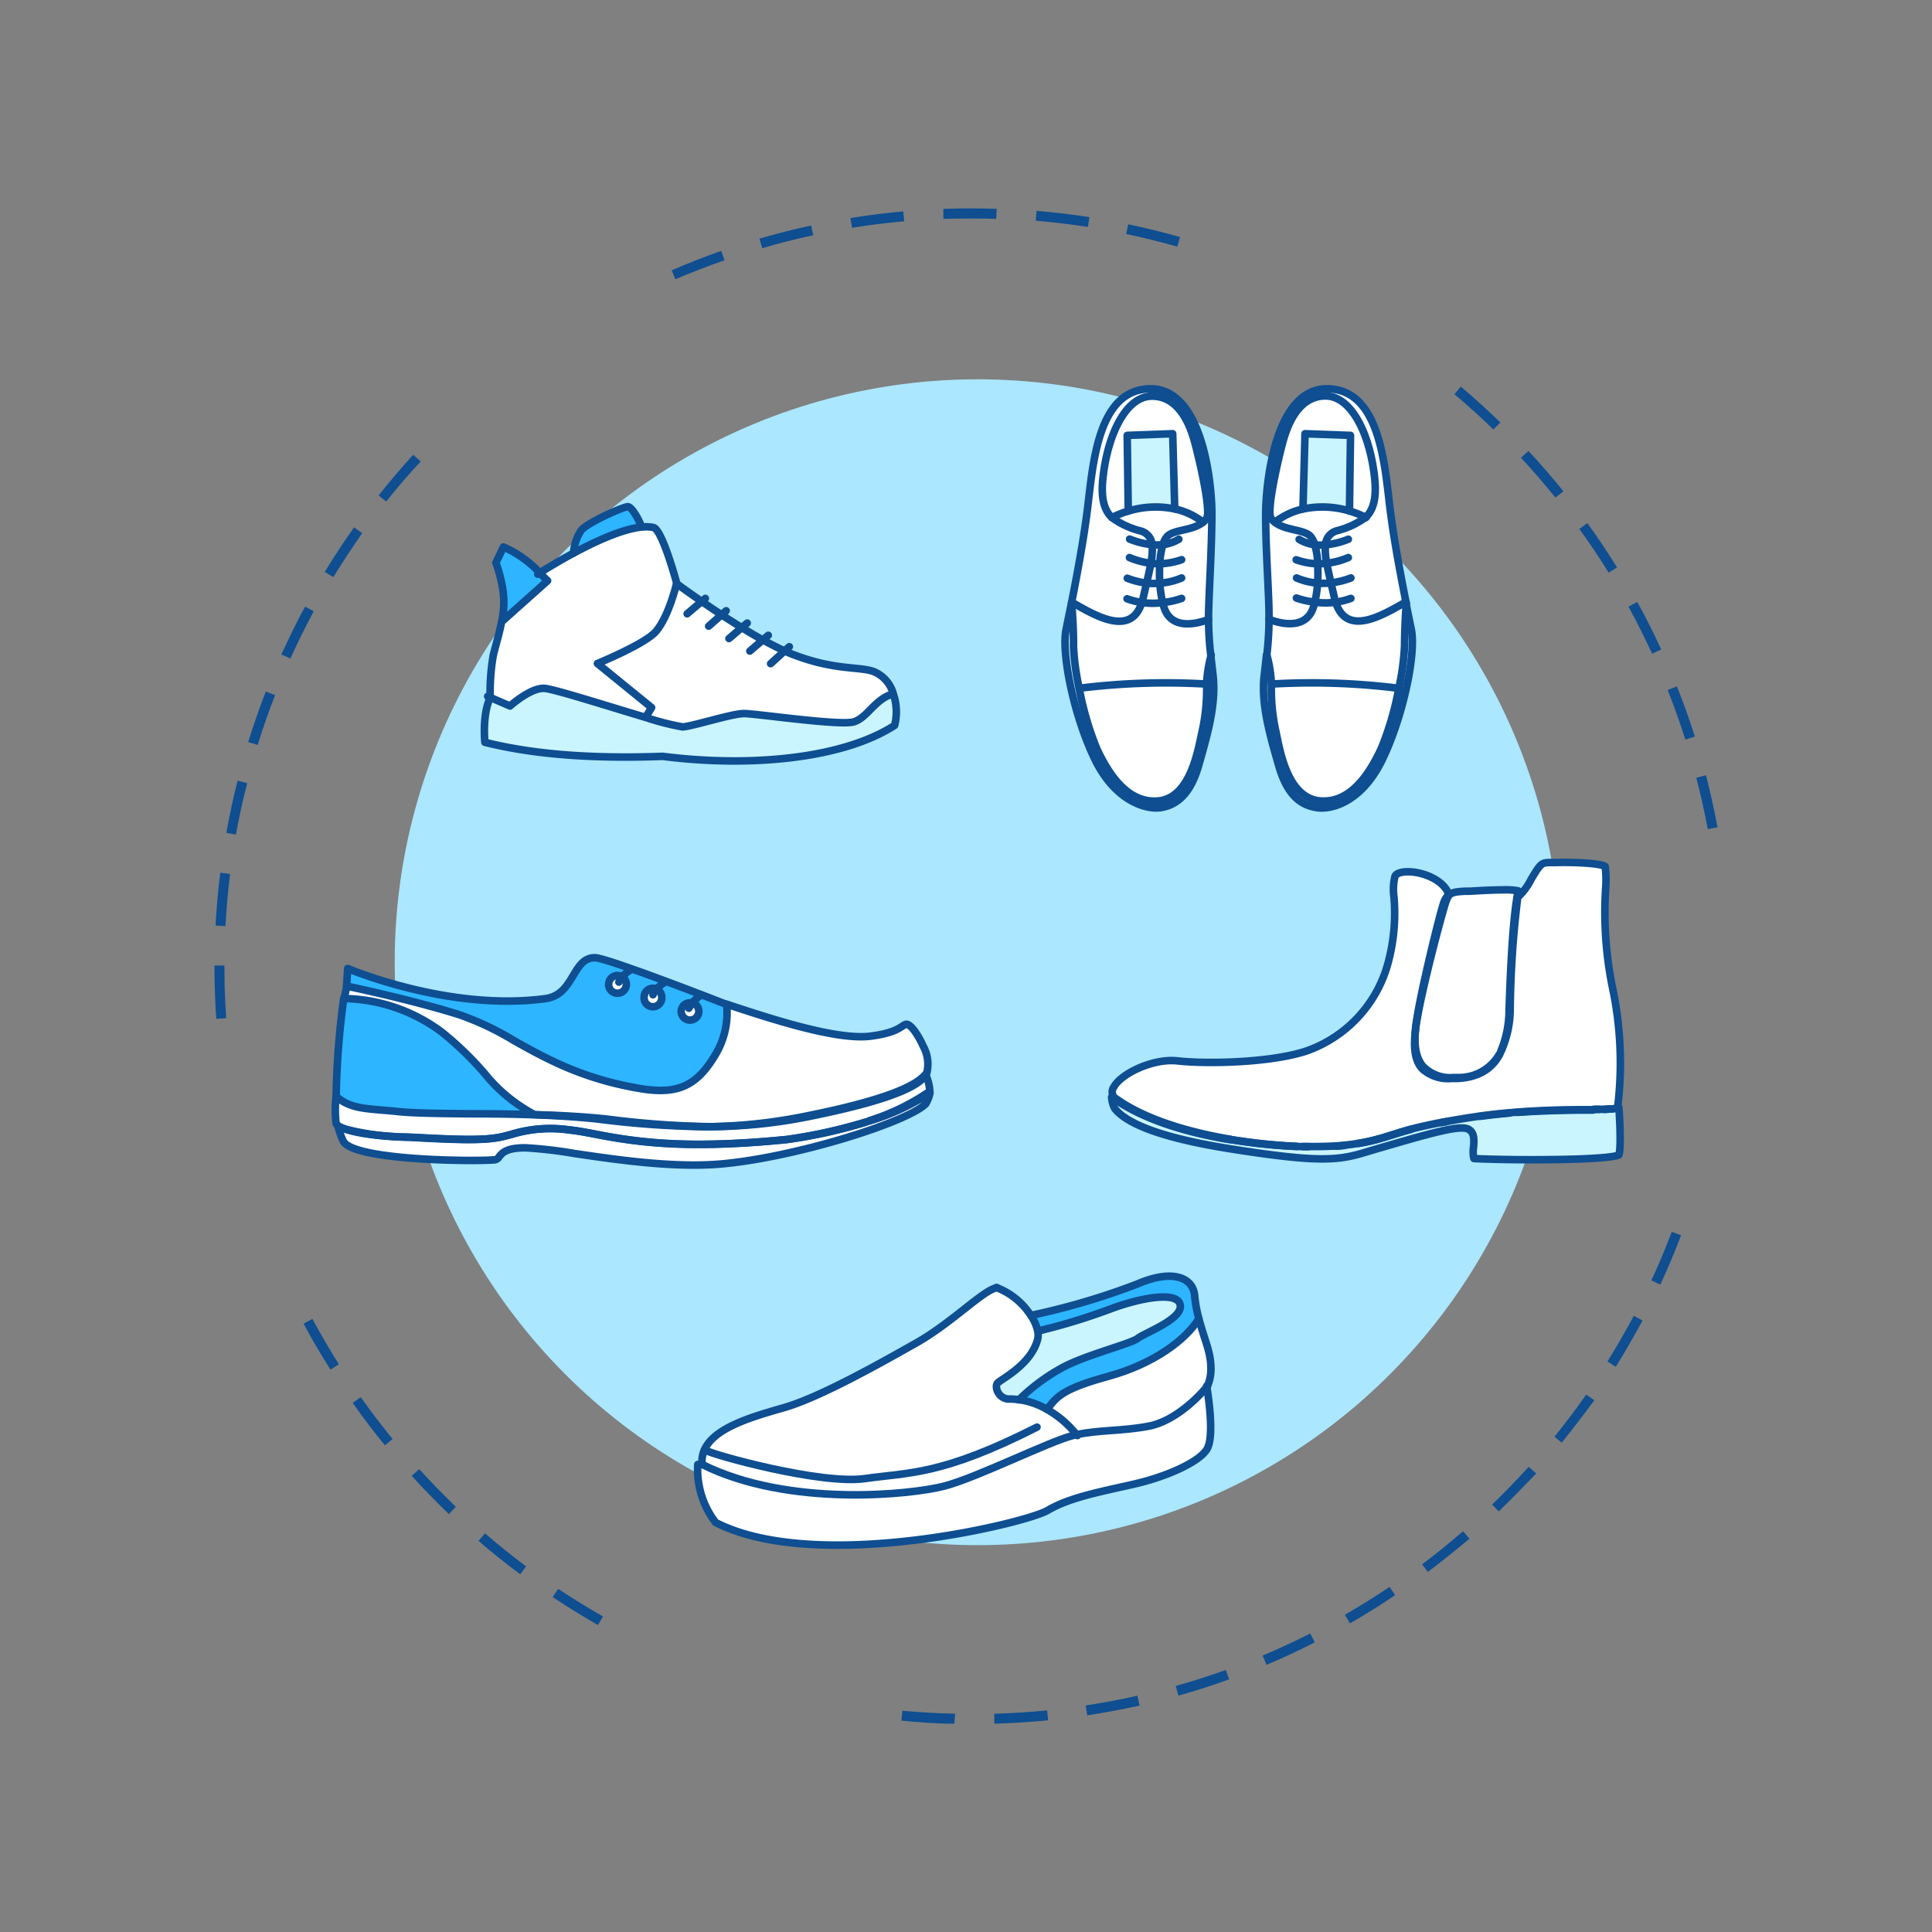<svg id="Layer_1" data-name="Layer 1" xmlns="http://www.w3.org/2000/svg" viewBox="0 0 256 256"><rect x="0" y="0" width="256" height="256" fill="#808080" stroke="none"/><defs><style>.cls-1{fill:#0e4e91;}.cls-2{fill:#abe7ff;}.cls-3{fill:#fff;}.cls-4{fill:#caf5fe;}.cls-5{fill:none;stroke:#0e4e91;stroke-linecap:round;stroke-linejoin:round;}.cls-6{fill:#2db5ff;}</style></defs><path class="cls-1" d="M131.75,228.4l0-1.32c2.32-.07,4.66-.21,7-.44l.13,1.31C136.47,228.18,134.1,228.33,131.75,228.4Zm-5.3,0c-2.35,0-4.72-.19-7-.41l.12-1.31c2.3.21,4.64.35,7,.4Zm17.61-1.12-.2-1.3c2.29-.35,4.6-.78,6.85-1.29L151,226C148.72,226.5,146.38,226.94,144.06,227.29Zm12.08-2.61-.35-1.27c2.22-.62,4.46-1.34,6.64-2.12l.44,1.24C160.66,223.32,158.4,224.05,156.14,224.68Zm11.67-4.08-.51-1.22c2.12-.89,4.25-1.88,6.32-2.92l.59,1.17C172.12,218.69,170,219.69,167.81,220.6Zm11.06-5.49-.66-1.14c2-1.15,4-2.39,5.92-3.69l.73,1.1C182.92,212.68,180.9,213.94,178.87,215.11Zm-99.64.23c-2-1.16-4.06-2.41-6-3.71l.73-1.09c1.93,1.28,3.93,2.51,5.94,3.66Zm110-7-.79-1.05c1.85-1.39,3.67-2.87,5.42-4.38l.86,1C192.9,205.39,191.06,206.89,189.18,208.3Zm-120.3.27c-1.88-1.4-3.74-2.88-5.52-4.42l.86-1c1.76,1.52,3.59,3,5.44,4.37Zm129.7-8.29-.92-.95c1.67-1.6,3.3-3.29,4.85-5l1,.88C201.92,196.94,200.26,198.65,198.58,200.28Zm-139.15.31c-1.68-1.61-3.34-3.32-4.93-5.06l1-.89c1.56,1.72,3.2,3.4,4.86,5Zm147.5-9.42-1-.83c1.46-1.81,2.87-3.68,4.2-5.58l1.08.76C209.84,187.44,208.41,189.34,206.93,191.17ZM51,191.52c-1.48-1.82-2.92-3.71-4.27-5.63l1.07-.76c1.34,1.89,2.76,3.76,4.22,5.55Zm163.07-10.43L213,180.4c1.23-2,2.4-4,3.49-6.05l1.16.62C216.54,177,215.35,179.1,214.11,181.09Zm-170.28.4c-1.26-2-2.45-4-3.56-6.1l1.16-.63c1.1,2,2.27,4.07,3.51,6ZM220,170.21l-1.19-.55c1-2.11,1.88-4.27,2.71-6.44l1.23.47C221.91,165.89,221,168.08,220,170.21ZM28.66,135c-.15-2.09-.22-4.2-.24-6.29v-.77h1.32v.76c0,2.06.09,4.15.23,6.21Zm1.22-12.29-1.32-.07c.13-2.35.34-4.71.63-7l1.3.16C30.21,118,30,120.34,29.88,122.66Zm196.41-12.85c-.43-2.28-.94-4.57-1.52-6.8l1.28-.34c.58,2.27,1.1,4.59,1.53,6.9Zm-195,.73-1.3-.23c.42-2.31.91-4.64,1.49-6.91l1.28.32C32.17,106,31.68,108.26,31.27,110.54ZM223.32,98c-.7-2.2-1.49-4.41-2.34-6.57l1.22-.48c.87,2.18,1.67,4.42,2.38,6.65Zm-189.17.71-1.26-.39c.69-2.24,1.48-4.49,2.33-6.69l1.23.48C35.61,94.26,34.83,96.48,34.15,98.69ZM218.92,86.62c-1-2.11-2-4.2-3.14-6.23l1.16-.63c1.13,2,2.2,4.17,3.18,6.3Zm-180.44.64-1.2-.54c1-2.14,2-4.27,3.14-6.34l1.15.62C40.47,83.05,39.43,85.15,38.48,87.26ZM213.15,75.88c-1.22-2-2.52-3.92-3.88-5.79l1.07-.77c1.37,1.9,2.69,3.87,3.93,5.87Zm-169,.58-1.12-.68c1.22-2,2.53-4,3.89-5.9l1.07.76C46.68,72.53,45.39,74.49,44.18,76.46ZM206.1,65.93c-1.45-1.8-3-3.58-4.56-5.28l1-.89c1.6,1.72,3.15,3.52,4.62,5.34Zm-154.93.53-1-.82c1.46-1.84,3-3.65,4.58-5.38l1,.89C54.13,62.86,52.61,64.64,51.17,66.46Zm146.72-9.55c-1.66-1.61-3.4-3.18-5.17-4.68l.85-1c1.79,1.52,3.56,3.12,5.24,4.75ZM89.49,37,89,35.82c2.15-.93,4.36-1.8,6.57-2.58L96,34.49C93.79,35.25,91.61,36.11,89.49,37ZM156,32.68c-2.23-.63-4.51-1.2-6.77-1.67l.27-1.29c2.29.48,4.6,1.05,6.86,1.69ZM101,32.89l-.37-1.27c2.25-.66,4.56-1.24,6.85-1.74l.28,1.29C105.45,31.66,103.17,32.24,101,32.89Zm43.16-2.82c-2.28-.35-4.61-.63-6.92-.82l.11-1.31c2.34.19,4.7.47,7,.83Zm-31.26.12-.21-1.3c2.31-.37,4.67-.67,7-.88l.12,1.31C117.46,29.53,115.13,29.82,112.85,30.19ZM132,29c-2.32-.07-4.66-.06-7,0l0-1.32c2.34-.09,4.71-.09,7.07,0Z"/><circle class="cls-2" cx="129.54" cy="127.5" r="77.24"/><path class="cls-3" d="M186.32,79.94c-.16,1.77-.28,4.43-.24,5.61a32.9,32.9,0,0,1-.76,5.65,92.41,92.41,0,0,0-16.85-.56,17.46,17.46,0,0,0-.61-3.86h0a41.42,41.42,0,0,0,.29-4.71c2.5.93,4.93.88,5.8-1.37a7.36,7.36,0,0,0,.26-.86,9.82,9.82,0,0,0,2.76,0c1.45,4.67,6.19,1.78,9.32,0h0l0,.15Z"/><path class="cls-3" d="M185.32,91.2a39.83,39.83,0,0,1-2.33,8c-1.72,3.7-4.21,7.18-8,6.94-4.53-.29-5.45-7.07-6-9.41a25.4,25.4,0,0,1-.55-6.08A92.41,92.41,0,0,1,185.32,91.2Z"/><path class="cls-4" d="M179,57.69l-.14,10a12.45,12.45,0,0,0-6.16-.28l.27-10Z"/><path class="cls-3" d="M176.83,79.29c0,.18.09.34.14.5a9.82,9.82,0,0,1-2.76,0,16.28,16.28,0,0,0,.38-2.57,8.65,8.65,0,0,0,1.76,0C176.5,77.86,176.66,78.55,176.83,79.29Z"/><path class="cls-3" d="M175.8,74.64c.13.75.32,1.6.55,2.59a8.65,8.65,0,0,1-1.76,0,20.06,20.06,0,0,0,0-2.57A9.58,9.58,0,0,0,175.8,74.64Z"/><path class="cls-3" d="M177.13,70.35a2.05,2.05,0,0,0-1.5,1.84,6.12,6.12,0,0,1-1.42,0,2.78,2.78,0,0,0-.63-1.18c-1-.87-3.29-.7-4.67-1.8a9.09,9.09,0,0,1,3.74-1.75,12.45,12.45,0,0,1,6.16.28,13.53,13.53,0,0,1,2.15.85A10.92,10.92,0,0,1,177.13,70.35Z"/><path class="cls-3" d="M175.8,74.63h0a9.58,9.58,0,0,1-1.19.06h0a10.39,10.39,0,0,0-.4-2.52,6.12,6.12,0,0,0,1.42,0A8.48,8.48,0,0,0,175.8,74.63Z"/><path class="cls-3" d="M175.93,51.52c6.87.12,7.52,9.84,8.24,15.73.5,4.12,1.43,9,2.13,12.54h0c-3.13,1.78-7.87,4.67-9.32,0-.05-.16-.1-.32-.14-.5-.17-.74-.33-1.43-.48-2.06-.23-1-.42-1.84-.55-2.59h0a8.48,8.48,0,0,1-.17-2.44,2.05,2.05,0,0,1,1.5-1.84A10.92,10.92,0,0,0,181,68.57c.94-.9,1.47-2.36,1.2-5.08-.55-5.57-2.92-10.94-6.44-11-3.81-.08-5.16,4.21-5.59,5.59-.29.92-1.86,7.17-1.86,9.7h-.56C167.8,63.13,169.22,51.39,175.93,51.52Z"/><path class="cls-3" d="M172.65,67.44a9.09,9.09,0,0,0-3.74,1.75,2.38,2.38,0,0,1-.47-.48,1.68,1.68,0,0,1-.17-.95c0-2.53,1.57-8.78,1.86-9.7.43-1.38,1.78-5.67,5.59-5.59,3.52.08,5.89,5.45,6.44,11,.27,2.72-.26,4.18-1.2,5.08a13.53,13.53,0,0,0-2.15-.85l.14-10-6-.22Z"/><path class="cls-4" d="M175,106.13c3.79.24,6.28-3.24,8-6.94a39.83,39.83,0,0,0,2.33-8,32.9,32.9,0,0,0,.76-5.65c0-1.18.08-3.84.24-5.61h0c.29,1.45.54,2.66.71,3.48.65,3.26-1.1,11.54-3.83,17.2s-6.77,6.72-8.75,6.39-3.82-1.49-5-5.58-2.34-8.13-1.92-11.91c.13-1.06.23-2,.31-2.74a17.46,17.46,0,0,1,.61,3.86,25.4,25.4,0,0,0,.55,6.08C169.54,99.06,170.46,105.84,175,106.13Z"/><path class="cls-3" d="M174.59,77.27a16.28,16.28,0,0,1-.38,2.57,7.36,7.36,0,0,1-.26.86c-.87,2.25-3.3,2.3-5.8,1.37,0-.2,0-.41,0-.64,0-2.72-.47-9-.44-13.38,0-.09,0-.19,0-.3h.56a1.68,1.68,0,0,0,.17.95,2.38,2.38,0,0,0,.47.48c1.38,1.1,3.72.93,4.67,1.8a2.78,2.78,0,0,1,.63,1.18,10.39,10.39,0,0,1,.4,2.52h0A20.06,20.06,0,0,1,174.59,77.27Z"/><path class="cls-3" d="M160.61,68.05c0,4.4-.4,10.66-.44,13.38,0,.23,0,.44,0,.64-2.5.93-4.93.88-5.8-1.37a7.36,7.36,0,0,1-.26-.86,16.28,16.28,0,0,1-.38-2.57,20.06,20.06,0,0,1,0-2.57h0a10.39,10.39,0,0,1,.4-2.52,2.78,2.78,0,0,1,.63-1.18c1-.87,3.29-.7,4.67-1.8a2.38,2.38,0,0,0,.47-.48,1.68,1.68,0,0,0,.17-.95h.56C160.61,67.86,160.61,68,160.61,68.05Z"/><path class="cls-3" d="M160,67.76a1.68,1.68,0,0,1-.17.95,2.38,2.38,0,0,1-.47.48,9.09,9.09,0,0,0-3.74-1.75l-.27-10-6,.22.14,10a13.53,13.53,0,0,0-2.15.85c-.94-.9-1.47-2.36-1.2-5.08.55-5.57,2.92-10.94,6.44-11,3.81-.08,5.16,4.21,5.59,5.59C158.47,59,160,65.23,160,67.76Z"/><path class="cls-3" d="M159.84,90.64a25.4,25.4,0,0,1-.55,6.08c-.52,2.34-1.44,9.12-6,9.41-3.79.24-6.28-3.24-8-6.94a40.5,40.5,0,0,1-2.33-8A92.41,92.41,0,0,1,159.84,90.64Z"/><path class="cls-4" d="M155.39,57.47l.27,10a12.46,12.46,0,0,0-6.16.28l-.14-10Z"/><path class="cls-3" d="M154.73,71a2.78,2.78,0,0,0-.63,1.18,6.12,6.12,0,0,1-1.42,0,2.05,2.05,0,0,0-1.5-1.84,10.92,10.92,0,0,1-3.83-1.78,13.53,13.53,0,0,1,2.15-.85,12.46,12.46,0,0,1,6.16-.28,9.09,9.09,0,0,1,3.74,1.75C158,70.29,155.68,70.12,154.73,71Z"/><path class="cls-3" d="M154.1,72.17a10.39,10.39,0,0,0-.4,2.52h0a9.49,9.49,0,0,1-1.19-.06h0a8.48,8.48,0,0,0,.17-2.44A6.12,6.12,0,0,0,154.1,72.17Z"/><path class="cls-3" d="M153.72,77.27a16.28,16.28,0,0,0,.38,2.57,9.82,9.82,0,0,1-2.76,0c0-.16.1-.32.14-.5.17-.74.33-1.43.48-2.06A8.65,8.65,0,0,0,153.72,77.27Z"/><path class="cls-3" d="M153.7,74.7a20.06,20.06,0,0,0,0,2.57,8.65,8.65,0,0,1-1.76,0c.23-1,.42-1.84.55-2.59A9.49,9.49,0,0,0,153.7,74.7Z"/><path class="cls-3" d="M152.38,51.52c6.72-.13,8.14,11.61,8.22,16.23H160c0-2.53-1.57-8.78-1.86-9.7-.43-1.38-1.78-5.67-5.59-5.59-3.52.08-5.89,5.45-6.44,11-.27,2.72.26,4.18,1.2,5.08a10.92,10.92,0,0,0,3.83,1.78,2.05,2.05,0,0,1,1.5,1.84,8.48,8.48,0,0,1-.17,2.44h0c-.13.75-.32,1.6-.55,2.59-.15.63-.31,1.32-.48,2.06,0,.18-.09.34-.14.5-1.45,4.67-6.19,1.78-9.32,0,.7-3.53,1.62-8.42,2.12-12.54C144.86,61.36,145.51,51.64,152.38,51.52Z"/><path class="cls-4" d="M160.76,89.52c.43,3.78-.74,7.81-1.91,11.91s-3.17,5.28-5,5.58-6-.74-8.75-6.39-4.47-13.94-3.82-17.2c.16-.82.41-2,.71-3.48.16,1.77.28,4.43.24,5.61A32.9,32.9,0,0,0,143,91.2a40.5,40.5,0,0,0,2.33,8c1.72,3.7,4.21,7.18,8,6.94,4.53-.29,5.45-7.07,6-9.41a25.4,25.4,0,0,0,.55-6.08,17.38,17.38,0,0,1,.61-3.86C160.53,87.56,160.64,88.45,160.76,89.52Z"/><path class="cls-3" d="M142,79.93a.89.89,0,0,1,0-.14c3.13,1.78,7.87,4.67,9.32,0a9.82,9.82,0,0,0,2.76,0,7.36,7.36,0,0,0,.26.86c.87,2.25,3.3,2.3,5.8,1.37a41.42,41.42,0,0,0,.29,4.71,17.38,17.38,0,0,0-.61,3.86A92.41,92.41,0,0,0,143,91.2a32.9,32.9,0,0,1-.76-5.65c0-1.18-.08-3.84-.24-5.61Z"/><path class="cls-5" d="M167.86,86.78a41.42,41.42,0,0,0,.29-4.71c0-.2,0-.41,0-.64,0-2.72-.47-9-.44-13.38,0-.09,0-.19,0-.3.09-4.62,1.51-16.36,8.22-16.23,6.87.12,7.52,9.84,8.24,15.73.5,4.12,1.43,9,2.13,12.54l0,.15c.29,1.45.54,2.66.71,3.48.65,3.26-1.1,11.54-3.83,17.2s-6.77,6.72-8.75,6.39-3.82-1.49-5-5.58-2.34-8.13-1.92-11.91c.13-1.06.23-2,.31-2.74"/><path class="cls-5" d="M174.61,74.69a10.39,10.39,0,0,0-.4-2.52,2.78,2.78,0,0,0-.63-1.18c-1-.87-3.29-.7-4.67-1.8a2.38,2.38,0,0,1-.47-.48,1.68,1.68,0,0,1-.17-.95c0-2.53,1.57-8.78,1.86-9.7.43-1.38,1.78-5.67,5.59-5.59,3.52.08,5.89,5.45,6.44,11,.27,2.72-.26,4.18-1.2,5.08a10.92,10.92,0,0,1-3.83,1.78,2.05,2.05,0,0,0-1.5,1.84,8.48,8.48,0,0,0,.17,2.44h0c.13.75.32,1.6.55,2.59.15.63.31,1.32.48,2.06,0,.18.09.34.14.5,1.45,4.67,6.19,1.78,9.32,0"/><path class="cls-5" d="M168.15,82.07c2.5.93,4.93.88,5.8-1.37a7.36,7.36,0,0,0,.26-.86,16.28,16.28,0,0,0,.38-2.57,20.06,20.06,0,0,0,0-2.57"/><path class="cls-5" d="M179,79.29a10.27,10.27,0,0,1-2,.5,9.82,9.82,0,0,1-2.76,0,10.89,10.89,0,0,1-2.46-.55"/><path class="cls-5" d="M185.32,91.2a92.41,92.41,0,0,0-16.85-.56"/><path class="cls-5" d="M179,76.58a10.65,10.65,0,0,1-2.6.65,9,9,0,0,1-4.6-.65"/><path class="cls-5" d="M178.66,73.88a10.56,10.56,0,0,1-2.86.76,9.58,9.58,0,0,1-1.19.06h0a8.92,8.92,0,0,1-2.86-.53"/><path class="cls-5" d="M178.66,71.45a10.62,10.62,0,0,1-3,.74,6.12,6.12,0,0,1-1.42,0,5.47,5.47,0,0,1-2.1-.72"/><path class="cls-5" d="M181,68.57a13.53,13.53,0,0,0-2.15-.85,12.45,12.45,0,0,0-6.16-.28,9.09,9.09,0,0,0-3.74,1.75"/><path class="cls-5" d="M167.86,86.78h0a17.46,17.46,0,0,1,.61,3.86,25.4,25.4,0,0,0,.55,6.08c.52,2.34,1.44,9.12,6,9.41,3.79.24,6.28-3.24,8-6.94a39.83,39.83,0,0,0,2.33-8,32.9,32.9,0,0,0,.76-5.65c0-1.18.08-3.84.24-5.61h0"/><polyline class="cls-5" points="178.81 67.72 178.95 57.69 172.92 57.47 172.65 67.44"/><path class="cls-5" d="M142,79.93a.89.89,0,0,1,0-.14c.7-3.53,1.62-8.42,2.12-12.54.72-5.89,1.37-15.61,8.24-15.73,6.72-.13,8.14,11.61,8.22,16.23,0,.11,0,.21,0,.3,0,4.4-.4,10.66-.44,13.38,0,.23,0,.44,0,.64a41.42,41.42,0,0,0,.29,4.71c.08.78.19,1.67.31,2.74.43,3.78-.74,7.81-1.91,11.91s-3.17,5.28-5,5.58-6-.74-8.75-6.39-4.47-13.94-3.82-17.2c.16-.82.41-2,.71-3.48"/><path class="cls-5" d="M142,79.79c3.13,1.78,7.87,4.67,9.32,0,0-.16.1-.32.14-.5.17-.74.33-1.43.48-2.06.23-1,.42-1.84.55-2.59h0a8.48,8.48,0,0,0,.17-2.44,2.05,2.05,0,0,0-1.5-1.84,10.92,10.92,0,0,1-3.83-1.78c-.94-.9-1.47-2.36-1.2-5.08.55-5.57,2.92-10.94,6.44-11,3.81-.08,5.16,4.21,5.59,5.59.29.92,1.86,7.17,1.86,9.7a1.68,1.68,0,0,1-.17.95,2.38,2.38,0,0,1-.47.48c-1.38,1.1-3.72.93-4.67,1.8a2.78,2.78,0,0,0-.63,1.18,10.39,10.39,0,0,0-.4,2.52h0a20.06,20.06,0,0,0,0,2.57,16.28,16.28,0,0,0,.38,2.57,7.36,7.36,0,0,0,.26.86c.87,2.25,3.3,2.3,5.8,1.37"/><path class="cls-5" d="M156.57,79.29a11,11,0,0,1-2.47.55,9.82,9.82,0,0,1-2.76,0,10,10,0,0,1-2-.5"/><path class="cls-5" d="M159.84,90.64A92.41,92.41,0,0,0,143,91.2"/><path class="cls-5" d="M156.57,76.58a8.74,8.74,0,0,1-2.85.69,8.65,8.65,0,0,1-1.76,0,10.58,10.58,0,0,1-2.59-.65"/><path class="cls-5" d="M156.57,74.16a9.33,9.33,0,0,1-2.87.54,9.49,9.49,0,0,1-1.19-.06,10.59,10.59,0,0,1-2.85-.76"/><path class="cls-5" d="M156.2,71.45a5.47,5.47,0,0,1-2.1.72,6.12,6.12,0,0,1-1.42,0,10.48,10.48,0,0,1-3-.74"/><path class="cls-5" d="M159.4,69.19a9.09,9.09,0,0,0-3.74-1.75,12.46,12.46,0,0,0-6.16.28,13.53,13.53,0,0,0-2.15.85"/><path class="cls-5" d="M142,79.93h0c.16,1.77.28,4.43.24,5.61A32.9,32.9,0,0,0,143,91.2a40.5,40.5,0,0,0,2.33,8c1.72,3.7,4.21,7.18,8,6.94,4.53-.29,5.45-7.07,6-9.41a25.4,25.4,0,0,0,.55-6.08,17.38,17.38,0,0,1,.61-3.86"/><polyline class="cls-5" points="155.66 67.44 155.39 57.47 149.36 57.69 149.5 67.72"/><path class="cls-3" d="M213.61,130.66a48.45,48.45,0,0,1,.86,14.84c0,.4-.06.76-.09,1.07v.1a.72.72,0,0,1-.22.12l-.54.11-.34,0h-.07c-.19,0-.41,0-.64.05l-.69,0h-.81l-1.93,0c-2.25,0-5,.08-8.14.31l-1,.09c-1.25.1-2.56.25-3.89.43l-1,.15c-1.27.19-2.37.38-3.34.55l-.71.13c-1.73.33-3,.62-4,.88s-2,.55-2.76.81-1.68.54-2.78.79c-.43.09-.92.2-1.48.29l-.77.13-1.06.13-1.16.1c-.86.05-1.8.08-2.8.08h-.76l-.79,0-.82,0a75.11,75.11,0,0,1-7.74-.75l-1-.15a.57.57,0,0,1-.18,0c-.6-.1-1.23-.21-1.87-.34-4.57-.91-9.86-2.5-13.53-5.24a1.15,1.15,0,0,1,0-1.34c1-1.81,5.25-3.81,8.41-3.46,4,.45,12.46.24,17.12-1.31a17.05,17.05,0,0,0,10.82-11.72,25.18,25.18,0,0,0,.77-8.67,7.27,7.27,0,0,1,.14-2.78c.21-.42,1-.64,2.13-.56,2,.14,4.43,1.24,5,3a2.64,2.64,0,0,0-.72,1.22c-.46,1.31-3,11.46-3.59,15.73,0,.24-.07.47-.09.69-.39,2.68-.12,4.41.85,5.46a5.13,5.13,0,0,0,3.92,1.27l.8,0c2.6-.15,4.41-1.15,5.5-3.12a3.06,3.06,0,0,0,.26-.51,13.77,13.77,0,0,0,1.18-5.74,132.46,132.46,0,0,1,1-14.6,8,8,0,0,0,1.76-2.36c1.35-2.22,1.38-2.22,2.77-2.24h.48c2.76-.08,6.11.14,6.58.53a15.51,15.51,0,0,1,.05,3A50,50,0,0,0,213.61,130.66Z"/><path class="cls-4" d="M214.44,146.71c.16,2.34.26,5.53,0,6.28-.22.13-1.58.57-9.75.63-4.53,0-8.54-.08-9.46-.15a4.15,4.15,0,0,1-.05-1.51c.08-.92.15-2-.69-2.38-1.13-.57-4.77.46-12.26,2.65l-1.32.39c-3.65,1.13-6.29,1.41-17.92-.43-8.41-1.32-13.57-3.11-15.34-5.33a3.47,3.47,0,0,1-.42-1.53c3.48,2.56,8.6,4.27,13.84,5.31.62.13,1.24.24,1.87.34a.57.57,0,0,0,.18,0,72.6,72.6,0,0,0,8.71.9l.82,0,.79,0h.76c1,0,1.94,0,2.8-.08.41,0,.8-.06,1.16-.1l1.06-.13.77-.13c.56-.09,1.05-.19,1.48-.29,1.21-.27,2.07-.54,3-.84.74-.23,1.51-.48,2.53-.76s2.29-.55,4-.88l.71-.13c1-.17,2.07-.36,3.34-.55l1-.15c1.34-.18,2.65-.32,3.89-.43l1-.09c3.11-.23,5.88-.27,8.13-.31.65,0,1.32,0,1.94,0h.81l.69,0c.23,0,.44,0,.64-.05h.07l.34,0,.54-.11Z"/><path class="cls-3" d="M201.16,118c-.7,3.6-1,10-1.2,15.79a14.3,14.3,0,0,1-1.08,5.44,3.06,3.06,0,0,1-.26.51,6.18,6.18,0,0,1-5.29,3l-.75,0a5,5,0,0,1-4-1.46c-.94-1.07-1.26-2.73-1-5.15a.69.69,0,0,1,0-.13c.72-4.71,3.61-15.44,4-16.61s.59-1.23,2.51-1.34l.71,0c1.35-.09,3-.18,4.4-.18A8.77,8.77,0,0,1,201.16,118Z"/><path class="cls-5" d="M213.29,146.93l.34,0"/><path class="cls-5" d="M212.58,147c.23,0,.45,0,.64-.05"/><path class="cls-5" d="M211.36,147h.53"/><path class="cls-5" d="M201,147.4c3.11-.23,5.88-.27,8.13-.31.65,0,1.32,0,1.94,0"/><path class="cls-5" d="M196.1,147.92c1.34-.18,2.65-.32,3.89-.43"/><path class="cls-5" d="M191,148.75l.71-.13"/><path class="cls-5" d="M180,151.52c.56-.09,1.05-.2,1.48-.29,1.1-.25,1.9-.52,2.78-.79s1.62-.51,2.76-.81"/><path class="cls-5" d="M177,151.88c.41,0,.8-.06,1.16-.1"/><path class="cls-5" d="M172.64,151.93l.79,0"/><path class="cls-5" d="M163.11,151l1,.15a75.11,75.11,0,0,0,7.74.75"/><path class="cls-5" d="M198.62,139.78a6.18,6.18,0,0,1-5.29,3l-.75,0a5,5,0,0,1-4-1.46c-.94-1.07-1.26-2.73-1-5.15,0-.22.06-.45.09-.69.61-4.27,3.13-14.42,3.59-15.73a2.64,2.64,0,0,1,.72-1.22c-.61-1.76-3-2.86-5-3-1.09-.08-1.92.14-2.13.56a7.27,7.27,0,0,0-.14,2.78,25.18,25.18,0,0,1-.77,8.67,17.05,17.05,0,0,1-10.82,11.72c-4.66,1.55-13.08,1.76-17.12,1.31-3.16-.35-7.42,1.65-8.41,3.46a1.15,1.15,0,0,0,0,1.34c3.67,2.74,9,4.33,13.53,5.24.64.13,1.27.24,1.87.34"/><path class="cls-5" d="M214.17,146.79a.72.72,0,0,0,.22-.12v-.1c0-.31.05-.67.09-1.07a48.45,48.45,0,0,0-.86-14.84,50,50,0,0,1-.87-12.84,15.51,15.51,0,0,0-.05-3c-.47-.39-3.82-.61-6.58-.53h-.48c-1.39,0-1.42,0-2.77,2.24a8,8,0,0,1-1.76,2.36,132.46,132.46,0,0,0-1,14.6,13.77,13.77,0,0,1-1.18,5.74"/><path class="cls-5" d="M211.08,147.05l-1.93,0c-2.25,0-5,.08-8.14.31l-1,.09c-1.25.1-2.56.25-3.89.43l-1,.15c-1.27.19-2.37.38-3.34.55l-.71.13c-1.73.33-3,.62-4,.88s-1.79.53-2.53.76c-.94.3-1.8.57-3,.84-.43.1-.92.2-1.48.29l-.77.13-1.06.13-1.16.1c-.86.05-1.8.08-2.8.08h-.76l-.79,0-.82,0a72.6,72.6,0,0,1-8.71-.9.57.57,0,0,1-.18,0c-.63-.1-1.25-.21-1.87-.34-5.24-1-10.36-2.75-13.84-5.31a3.47,3.47,0,0,0,.42,1.53c1.77,2.22,6.93,4,15.34,5.33,11.63,1.84,14.27,1.56,17.92.43l1.32-.39c7.49-2.19,11.13-3.22,12.26-2.65.84.43.77,1.46.69,2.38a4.15,4.15,0,0,0,.05,1.51c.92.07,4.93.19,9.46.15,8.17-.06,9.53-.5,9.75-.63.27-.75.17-3.94,0-6.28l-.27.08-.54.11-.34,0h-.07c-.2,0-.41,0-.64.05l-.69,0h-.81Z"/><path class="cls-5" d="M198.88,139.27a14.3,14.3,0,0,0,1.08-5.44c.2-5.8.5-12.19,1.2-15.79a8.77,8.77,0,0,0-1.93-.13c-1.37,0-3,.09-4.4.18l-.71,0c-1.92.11-2.11.28-2.51,1.34s-3.32,11.9-4,16.61a.69.69,0,0,0,0,.13c-.39,2.68-.12,4.41.85,5.46a5.13,5.13,0,0,0,3.92,1.27l.8,0c2.6-.15,4.41-1.15,5.5-3.12A3.06,3.06,0,0,0,198.88,139.27Z"/><path class="cls-3" d="M114.69,148.69A66.72,66.72,0,0,1,104.22,151c-14,1.41-20.52.19-25.25-.7-1.33-.26-2.49-.47-3.61-.59a18,18,0,0,0-7.67.61c-.52.14-1,.28-1.53.38-2.27.45-5.51.34-11.88,0-5-.16-7.41-.68-8.61-1.12a5,5,0,0,1-.92-.37,8.74,8.74,0,0,0,.71,2c1.44,2.5,16.94,2.67,19.94,2.44a.76.76,0,0,0,.67-.4c.49-.62,1.12-1.18,3.48-1.2h0a56.43,56.43,0,0,1,6.48.75c5.4.8,12.78,1.89,19,1.43,9.67-.7,25.08-5.48,27.58-8a4.67,4.67,0,0,0,.57-1.47,30.68,30.68,0,0,1-8,3.73Z"/><path class="cls-3" d="M44.55,145.28a15.31,15.31,0,0,0,0,3.62c.05.09.26.37,1.13.69a33.78,33.78,0,0,0,8.57,1.08c6.44.35,9.73.46,12.09,0,.54-.11,1-.24,1.58-.39a17.24,17.24,0,0,1,7.36-.58c1.09.11,2.23.32,3.54.57a67.82,67.82,0,0,0,13.88,1.35c3.23,0,7-.18,11.64-.64a69.65,69.65,0,0,0,10.36-2.28l.54-.17a29.65,29.65,0,0,0,7.62-3.63l.41-.27a6.38,6.38,0,0,0-.57-2.24c-1,1.82-6.11,3.66-15.09,5.48a67.75,67.75,0,0,1-13.28,1.43H93.16a123.4,123.4,0,0,1-13.82-1c-5.51-.6-11.75-.66-17.25-.71-3.93,0-7.32-.07-9.5-.31-.72-.08-1.38-.13-2-.18C48,146.88,46.12,146.72,44.55,145.28Z"/><path class="cls-3" d="M90.26,134a1.17,1.17,0,0,0,2.34,0,1.2,1.2,0,0,0-.81-1.12,1.08,1.08,0,0,0-.36,0A1.17,1.17,0,0,0,90.26,134Z"/><path class="cls-3" d="M86.52,131a1.18,1.18,0,1,0,.5.12A1.06,1.06,0,0,0,86.52,131Z"/><path class="cls-3" d="M81.82,129.27a1.17,1.17,0,0,0,0,2.34A1.17,1.17,0,0,0,83,130.44a1.14,1.14,0,0,0-.56-1A1.09,1.09,0,0,0,81.82,129.27Z"/><path class="cls-6" d="M81.82,129.27a1.17,1.17,0,0,0,0,2.34A1.17,1.17,0,0,0,83,130.44a1.14,1.14,0,0,0-.56-1A1.09,1.09,0,0,0,81.82,129.27Zm9.61,3.53A1.17,1.17,0,1,0,92.6,134a1.2,1.2,0,0,0-.81-1.12A1.08,1.08,0,0,0,91.43,132.8Zm3.32,7c-2,3.34-4,4.73-7.27,4.73a16,16,0,0,1-2.2-.17c-8-1.25-12.84-4-17.16-6.4a38.28,38.28,0,0,0-7.31-3.47c-6-1.87-13.1-3.4-14.89-3.78l.15-2.32s13.33,5.67,26.17,4c3.94-.53,3.52-5.43,6.59-5.43,1.63,0,17.41,6.18,17.41,6.18A10.75,10.75,0,0,1,94.75,139.78ZM86.52,131a1.18,1.18,0,1,0,.5.12A1.06,1.06,0,0,0,86.52,131Z"/><path class="cls-6" d="M94,149.29a120.93,120.93,0,0,1-13.52-1c-3.07-.33-6.37-.5-9.63-.59a21.1,21.1,0,0,1-6.65-5.48,43,43,0,0,0-5.62-5.43,22.24,22.24,0,0,0-13-4.48,110.29,110.29,0,0,0-1,12.95c1.57,1.44,3.44,1.6,6,1.82.64.05,1.3.1,2,.18,2.18.24,5.57.27,9.5.31,5.5,0,11.74.11,17.25.71a123.4,123.4,0,0,0,13.82,1H94Z"/><path class="cls-3" d="M60.5,134.5c-6-1.87-13.11-3.4-14.9-3.77,0,.07,0,.15-.05.24-.09.46-.2.93-.33,1.39a22.25,22.25,0,0,1,13,4.48,43.67,43.67,0,0,1,5.62,5.43,20.87,20.87,0,0,0,6.65,5.48c3.26.09,6.55.26,9.62.59a120.93,120.93,0,0,0,13.53,1H94a69.62,69.62,0,0,0,12.82-1.46c11-2.22,14.37-4.1,15.55-5.47v0s.05-.08.07-.13a5,5,0,0,0-.48-3.57c-.63-1.43-1.4-2.63-2.11-2.92h-.18a.48.48,0,0,0-.25.11c-.37.52-.94,1-4.46,1.49a9.59,9.59,0,0,1-1.25.07c-4.56,0-12-2.42-16.86-4l-.93-.3a10.83,10.83,0,0,1-1.5,6.69c-2,3.34-4,4.73-7.27,4.73a16.27,16.27,0,0,1-2.2-.17c-7.94-1.24-12.84-4-17.15-6.4A38.28,38.28,0,0,0,60.5,134.5Z"/><path class="cls-5" d="M122.69,142.38c-1,1.82-6.11,3.66-15.09,5.48a67.75,67.75,0,0,1-13.28,1.43H94a120.93,120.93,0,0,1-13.52-1c-3.07-.33-6.37-.5-9.63-.59a21.1,21.1,0,0,1-6.65-5.48,43,43,0,0,0-5.62-5.43,22.24,22.24,0,0,0-13-4.48c.12-.47.24-.94.33-1.4,0-.08,0-.16.05-.24,1.79.38,8.9,1.91,14.89,3.78a38.28,38.28,0,0,1,7.31,3.47c4.32,2.41,9.21,5.15,17.16,6.4a16,16,0,0,0,2.2.17c3.25,0,5.29-1.39,7.27-4.73a10.75,10.75,0,0,0,1.49-6.7l.94.31c4.89,1.61,12.3,4,16.85,4a9.75,9.75,0,0,0,1.26-.07c3.52-.45,4-1.28,4.63-1.55s1.74,1.45,2.37,2.88a4.89,4.89,0,0,1,.47,3.57A.83.83,0,0,1,122.69,142.38Z"/><path class="cls-5" d="M114.69,148.69A66.72,66.72,0,0,1,104.22,151c-14,1.41-20.52.19-25.25-.7-1.33-.26-2.49-.47-3.61-.59a18,18,0,0,0-7.67.61c-.52.14-1,.28-1.53.38-2.27.45-5.51.34-11.88,0-5-.16-7.41-.68-8.61-1.12-.87-.32-1.08-.6-1.13-.69a15.31,15.31,0,0,1,0-3.62c1.57,1.44,3.44,1.6,6,1.82.64.05,1.3.1,2,.18,2.18.24,5.57.27,9.5.31,5.5,0,11.74.11,17.25.71a123.4,123.4,0,0,0,13.82,1h1.16a69.71,69.71,0,0,0,12.82-1.46c11-2.22,14.37-4.1,15.55-5.47v0a6.38,6.38,0,0,1,.57,2.24l-.41.27a29.65,29.65,0,0,1-7.62,3.63"/><path class="cls-5" d="M45.67,149.59a33.78,33.78,0,0,0,8.57,1.08c6.44.35,9.73.46,12.09,0,.54-.11,1-.24,1.58-.39a17.24,17.24,0,0,1,7.36-.58c1.09.11,2.23.32,3.54.57a67.82,67.82,0,0,0,13.88,1.35c3.23,0,7-.18,11.64-.64a69.65,69.65,0,0,0,10.36-2.28l.54-.17a30.68,30.68,0,0,0,8-3.73,4.67,4.67,0,0,1-.57,1.47c-2.5,2.49-17.91,7.27-27.58,8-6.19.46-13.57-.63-19-1.43a56.43,56.43,0,0,0-6.48-.75h0c-2.36,0-3,.58-3.48,1.2a.76.76,0,0,1-.67.4c-3,.23-18.5.06-19.94-2.44a8.74,8.74,0,0,1-.71-2A5,5,0,0,0,45.67,149.59Z"/><path class="cls-5" d="M45.54,132.33a110.29,110.29,0,0,0-1,12.95"/><path class="cls-5" d="M96.24,133.08s-15.78-6.18-17.41-6.18c-3.07,0-2.65,4.9-6.59,5.43-12.84,1.71-26.17-4-26.17-4l-.15,2.32"/><path class="cls-5" d="M90.26,134a1.17,1.17,0,0,0,2.34,0,1.2,1.2,0,0,0-.81-1.12,1.08,1.08,0,0,0-.36,0A1.17,1.17,0,0,0,90.26,134Z"/><path class="cls-5" d="M85.35,132.12a1.17,1.17,0,1,0,2.33,0,1.16,1.16,0,0,0-.66-1.05,1.06,1.06,0,0,0-.5-.12A1.17,1.17,0,0,0,85.35,132.12Z"/><path class="cls-5" d="M80.65,130.44a1.17,1.17,0,1,0,2.34,0,1.14,1.14,0,0,0-.56-1,1.09,1.09,0,0,0-.61-.18A1.18,1.18,0,0,0,80.65,130.44Z"/><path class="cls-5" d="M91.28,133.6a4.39,4.39,0,0,1,.51-.75,3.81,3.81,0,0,1,1.16-1"/><path class="cls-5" d="M86.52,131.81a4.35,4.35,0,0,1,1.67-1.72"/><path class="cls-5" d="M82,130.13a4.12,4.12,0,0,1,.46-.68,4,4,0,0,1,1.21-1"/><path class="cls-3" d="M142.13,190.22c-3.13.78-12.66,5.55-17,6.69s-20.61,2.87-32.1-2.86h-.59a11.47,11.47,0,0,0,2.37,7.69c13.32,6.82,41.13.11,44-1.61s7-2.47,11.4-3.47,8.47-2.77,9.67-4.59.14-7.63,0-8.35c-.82,1.06-4.11,4.58-7.75,5.26s-6.56.47-9.52,1.12Z"/><path class="cls-3" d="M132.09,170.63c-1.81.3-5.91,4.62-10.67,7.31s-12.7,7.17-17.47,8.56c-4,1.16-9.27,2.58-10.61,5.61a3.79,3.79,0,0,0-.3,1.94c11.49,5.73,27.78,4,32.1,2.86s13.86-5.91,17-6.69l.52-.12a13.59,13.59,0,0,0-3.88-3.33,10.19,10.19,0,0,0-3.72-1.3h0a8.8,8.8,0,0,0-1.47-.09c-1.32-.18-1.75-1.64-1.36-2.11s4.48-2.43,5.33-5.83a2.41,2.41,0,0,0,0-1.07,5.74,5.74,0,0,0-.87-2A9.46,9.46,0,0,0,132.09,170.63Z"/><path class="cls-4" d="M132.21,183.27c-.39.47,0,1.93,1.36,2.11a8.8,8.8,0,0,1,1.47.09h0a26,26,0,0,1,5.84-4.31c3.17-1.68,9.05-3.12,9.92-3.84s6.28-2.65,5.57-4.57c-.6-1.66-5.33-.75-9,.61a81.14,81.14,0,0,1-9.79,3h0a2.41,2.41,0,0,1,0,1.07C136.69,180.84,132.6,182.81,132.21,183.27Z"/><path class="cls-3" d="M158.83,174.77c-1.74,2.81-6.06,6-11.87,7.57s-7,2.59-8.19,4.43a13.59,13.59,0,0,1,3.88,3.33c3-.65,6-.47,9.52-1.12s6.93-4.2,7.75-5.26l.06-.08c.57-1.31.69-3-.13-5.57C159.45,176.8,159.1,175.76,158.83,174.77Z"/><path class="cls-6" d="M147,182.34c5.81-1.59,10.13-4.76,11.87-7.57a17.79,17.79,0,0,1-.58-3.15c-.23-2.3-2.87-3.52-7.57-1.49a93.2,93.2,0,0,1-13.75,4.09l-.26.17a5.74,5.74,0,0,1,.87,2h0a81.14,81.14,0,0,0,9.79-3c3.71-1.36,8.44-2.27,9-.61.71,1.92-4.7,3.86-5.57,4.57s-6.75,2.16-9.92,3.84a26,26,0,0,0-5.84,4.31,10.19,10.19,0,0,1,3.72,1.3C140,184.93,141.12,184,147,182.34Z"/><path class="cls-5" d="M160,183.64c.57-1.31.69-3-.13-5.57-.4-1.27-.75-2.31-1-3.3a17.79,17.79,0,0,1-.58-3.15c-.23-2.3-2.87-3.52-7.57-1.49a93.2,93.2,0,0,1-13.75,4.09"/><path class="cls-5" d="M135,185.47a8.8,8.8,0,0,0-1.47-.09c-1.32-.18-1.75-1.64-1.36-2.11s4.48-2.43,5.33-5.83a2.41,2.41,0,0,0,0-1.07,5.74,5.74,0,0,0-.87-2,9.46,9.46,0,0,0-4.58-3.76"/><path class="cls-5" d="M142.75,190.22l-.1-.12a13.59,13.59,0,0,0-3.88-3.33,10.19,10.19,0,0,0-3.72-1.3"/><path class="cls-5" d="M132.09,170.63c-1.81.3-5.91,4.62-10.67,7.31s-12.7,7.17-17.47,8.56c-4,1.16-9.27,2.58-10.61,5.61a3.79,3.79,0,0,0-.3,1.94"/><path class="cls-5" d="M160,183.64l-.06.08c-.82,1.06-4.11,4.58-7.75,5.26s-6.56.47-9.52,1.12l-.52.12c-3.13.78-12.66,5.55-17,6.69s-20.61,2.87-32.1-2.86"/><path class="cls-5" d="M159.9,183.64a.24.24,0,0,0,0,.08c.12.72,1.1,6.65,0,8.35s-5.29,3.59-9.67,4.59-8.52,1.76-11.4,3.47-30.69,8.43-44,1.61a11.47,11.47,0,0,1-2.37-7.69"/><path class="cls-5" d="M137.55,176.37a81.14,81.14,0,0,0,9.79-3c3.71-1.36,8.44-2.27,9-.61.71,1.92-4.7,3.86-5.57,4.57s-6.75,2.16-9.92,3.84a26,26,0,0,0-5.84,4.31h0"/><path class="cls-5" d="M93.34,192.11c1.13.69,15.48,4.64,21.27,3.81s10.13-.38,22.8-6.82"/><path class="cls-5" d="M138.77,186.77c1.24-1.84,2.35-2.82,8.19-4.43s10.13-4.76,11.87-7.57l0-.05"/><path class="cls-4" d="M118.32,91.94a7.22,7.22,0,0,1,.17,4.16c-6.86,4.42-19.11,5.58-30.73,4.1-8.58.31-16.58-.12-23.56-1.86,0,0-.38-3.63.7-5.91v0l2.68,1.16s2.71-2.44,4.55-2.34c1.23.07,8.4,2.36,13.42,3.85a34.28,34.28,0,0,0,4.91,1.26c1.34-.09,6.55-1.77,8.12-1.77s12.73,1.65,14.55,1.1S115.89,92.64,118.32,91.94Z"/><path class="cls-3" d="M104,86.27c.27.13.54.24.81.35,5.63,2.23,8.91,1.67,10.89,2.34a4.43,4.43,0,0,1,2.67,3c-2.43.7-3.38,3.17-5.19,3.71s-13-1.1-14.55-1.1-6.78,1.68-8.12,1.77a34.28,34.28,0,0,1-4.91-1.26h0l.79-1.29-7.18-5.84s6.41-2.61,7.79-4.29c1.72-2.07,2.69-6.27,2.69-6.27s1.34,1,3.32,2.35c.79.55,1.69,1.15,2.63,1.77s1.77,1.14,2.68,1.7,1.87,1.13,2.79,1.63S103.05,85.87,104,86.27Z"/><path class="cls-6" d="M85,69.8v0c-2.54.27-6.1,1.92-9,3.45a6.07,6.07,0,0,1,1-3c.91-1.11,5.7-3.18,6.2-3.15S84.66,68.8,85,69.8Z"/><path class="cls-6" d="M71.55,75.89c.31.32.63.66,1,1l-6.09,5.44a11.43,11.43,0,0,0,.14-4.46,18.92,18.92,0,0,0-.89-3.4l1-2.08A14.32,14.32,0,0,1,71.55,75.89Z"/><path class="cls-3" d="M89.64,77.36s-1,4.2-2.69,6.27c-1.38,1.68-7.79,4.29-7.79,4.29l7.18,5.84-.79,1.29h0c-5-1.49-12.19-3.78-13.42-3.85-1.84-.1-4.55,2.34-4.55,2.34L64.9,92.39a29,29,0,0,1,.4-5.56c.27-1.18.78-2.78,1.11-4.47l6.09-5.44c-.32-.37-.64-.71-1-1,.65-.41,2.36-1.47,4.45-2.6,2.85-1.53,6.41-3.18,9-3.45a5,5,0,0,1,1.61.06C87.76,70.31,89.64,77.36,89.64,77.36Z"/><path class="cls-5" d="M71.26,76.08l.29-.19c.65-.41,2.36-1.47,4.45-2.6,2.85-1.53,6.41-3.18,9-3.45a5,5,0,0,1,1.61.06c1.2.41,3.08,7.46,3.08,7.46s1.34,1,3.32,2.35c.79.55,1.69,1.15,2.63,1.77s1.77,1.14,2.68,1.7,1.87,1.13,2.79,1.63,2,1.06,2.89,1.46c.27.13.54.24.81.35,5.63,2.23,8.91,1.67,10.89,2.34a4.43,4.43,0,0,1,2.67,3,7.22,7.22,0,0,1,.17,4.16c-6.86,4.42-19.11,5.58-30.73,4.1-8.58.31-16.58-.12-23.56-1.86,0,0-.38-3.63.7-5.91v0a29,29,0,0,1,.4-5.56c.27-1.18.78-2.78,1.11-4.47a11.43,11.43,0,0,0,.14-4.46,18.92,18.92,0,0,0-.89-3.4l1-2.08a14.32,14.32,0,0,1,4.85,3.47c.31.32.63.66,1,1l-6.09,5.44"/><path class="cls-5" d="M64.62,92.27l.28.12,2.68,1.16s2.71-2.44,4.55-2.34c1.23.07,8.4,2.36,13.42,3.85a34.28,34.28,0,0,0,4.91,1.26c1.34-.09,6.55-1.77,8.12-1.77s12.73,1.65,14.55,1.1,2.76-3,5.19-3.71"/><path class="cls-5" d="M85.55,95.05l.79-1.29-7.18-5.84s6.41-2.61,7.79-4.29c1.72-2.07,2.69-6.27,2.69-6.27"/><polyline class="cls-5" points="91.05 81.33 92.96 79.71 93.46 79.29"/><polyline class="cls-5" points="93.9 82.97 95.59 81.48 96.22 80.93"/><polyline class="cls-5" points="96.59 84.61 98.27 83.18 99.01 82.56"/><polyline class="cls-5" points="99.36 86.27 101.06 84.81 101.8 84.18"/><polyline class="cls-5" points="102.11 87.94 103.95 86.27 104.59 85.69"/><path class="cls-5" d="M76,73.29a6.07,6.07,0,0,1,1-3c.91-1.11,5.7-3.18,6.2-3.15S84.66,68.8,85,69.8"/></svg>